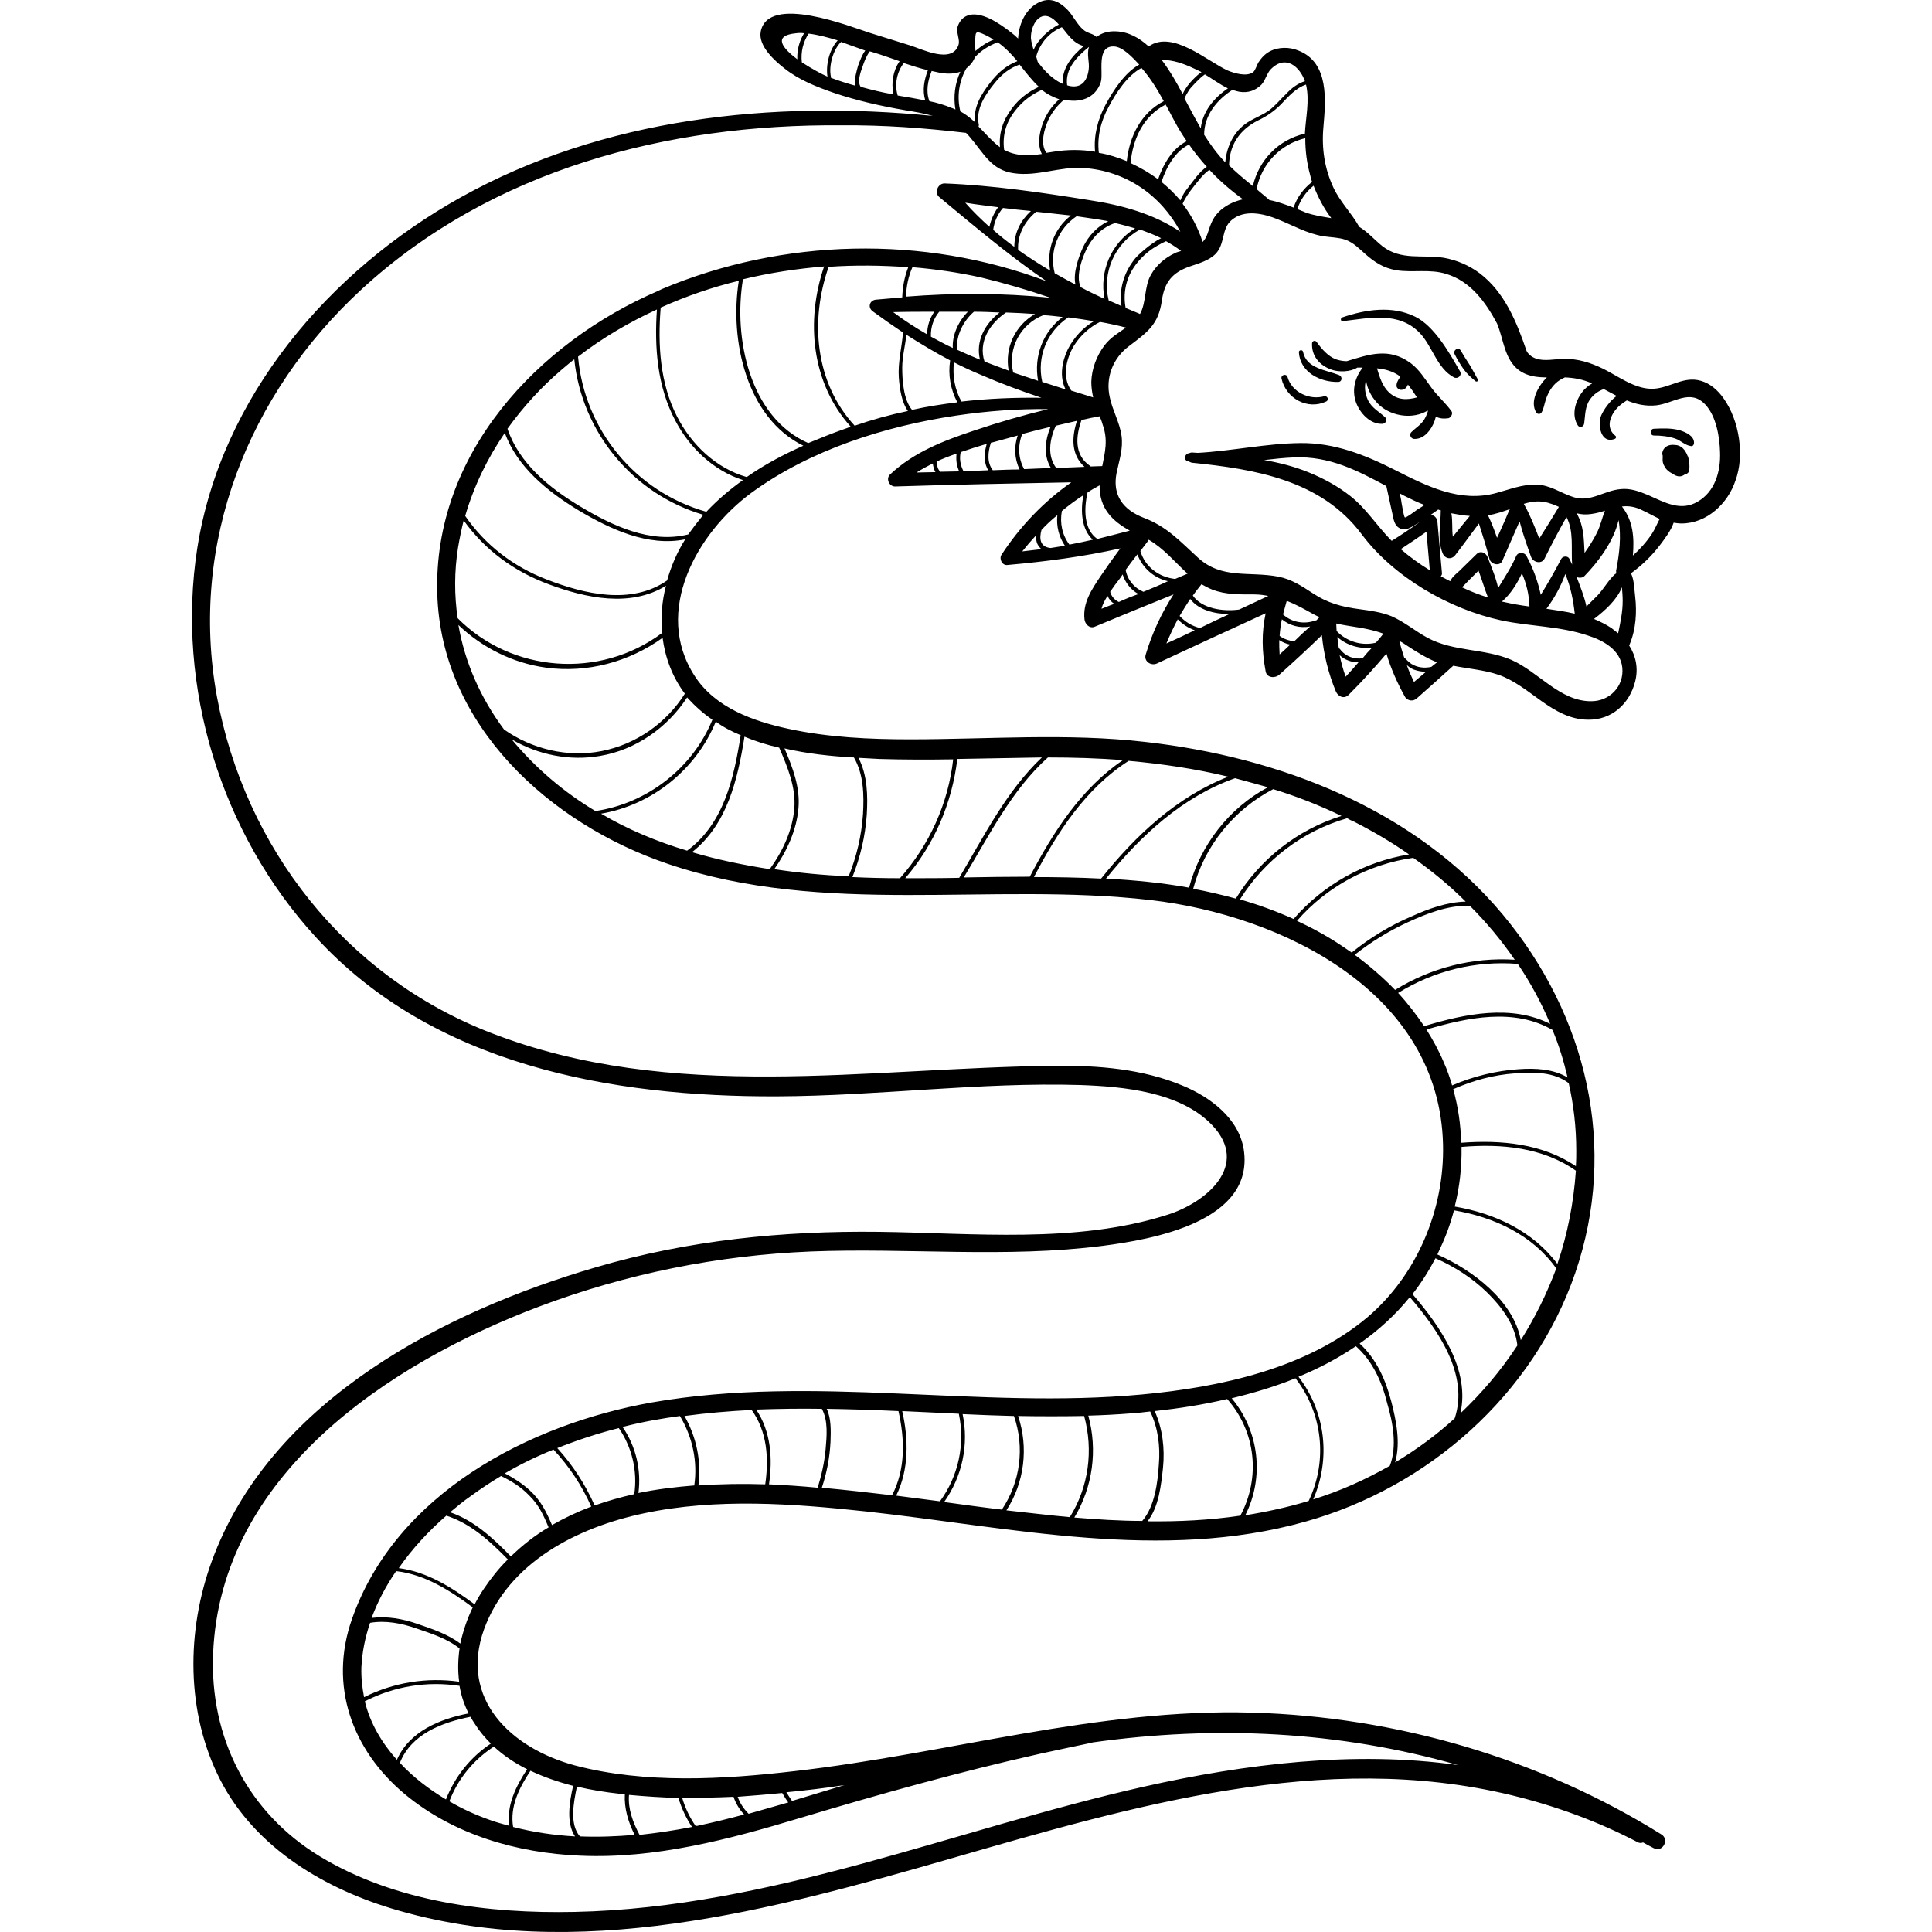 <?xml version="1.0" encoding="iso-8859-1"?>
<!-- Generator: Adobe Illustrator 19.0.0, SVG Export Plug-In . SVG Version: 6.00 Build 0)  -->
<svg version="1.1" id="Capa_1" xmlns="http://www.w3.org/2000/svg" xmlns:xlink="http://www.w3.org/1999/xlink" x="0px" y="0px"
	 viewBox="0 0 511.929 511.929" style="enable-background:new 0 0 511.929 511.929;" xml:space="preserve">
<g>
	<g>
		<path d="M456.666,105.504c-1.5-2.1-3.5-3.9-6-4.6c-4.5-1.3-8,1.8-12.4,2.1c-4.9,0.3-9.4-3.3-13.5-5.3c-3.3-1.6-6.7-2.7-10.4-2.6
			c-2.3,0-5.2,0.7-7.4-0.1c-1.1-0.4-1.8-1-2.4-1.8c0-0.1,0-0.2-0.1-0.3c-2.6-7.6-5.8-15.5-12.4-20.5c-2.8-2.1-6.1-3.5-9.5-4.1
			c-5.7-0.9-11.3,0.8-16.3-3.1c-2.1-1.7-3.8-3.7-6.1-5.1c-2-3.6-5-6.5-6.8-10.3c-2.4-5.1-3.2-10.5-2.7-16.1c0.6-7,1.6-17.1-6.6-20.3
			c-2.4-1-5.3-1-7.6,0.2c-1.3,0.7-2.2,1.7-3,2.9c-0.4,0.6-0.8,2.1-1.4,2.6c-1.7,1.3-5,0.3-6.7-0.4c-5.4-2.4-14.7-10.9-21-6.4
			c-2.5-2.3-5.4-3.9-8.7-4c-1.9-0.1-3.8,0.4-5.1,1.5c-1-1-2.4-0.9-3.6-2c-1.6-1.4-2.6-3.6-4-5.1c-2.6-2.7-5.3-3.7-8.7-1.5
			c-2.8,1.9-4.3,5.4-4.5,9c-0.6-0.6-1.3-1.2-2.1-1.8c-2.6-2-7.9-5.8-11.5-4.2c-1.2,0.5-2,1.6-2.4,2.8c-0.5,1.6,0.7,3.6,0.2,4.9
			c-1.7,5.2-9.9,1-12.9,0.1c-3.5-1.1-7.1-2.2-10.6-3.3c-5-1.6-27-10.4-28.9-0.3c-0.7,3.8,3.8,7.8,6.4,9.8c3.8,3,8.4,4.8,13,6.4
			c6.2,2.1,12.5,3.5,18.9,4.6c2.4,0.4,4.9,0.8,7.3,1.5c-42.6-4.2-87.3,0.5-125.1,21.6c-34.8,19.4-63.5,52.8-69.8,93
			c-5.7,36.7,6.3,75.6,31.4,103c31,33.9,78.3,42.4,122.3,42.2c26.8-0.1,53.6-3.8,80.3-3c11.4,0.4,26.5,1.8,34.9,10.6
			c10.2,10.7-1.6,20.6-11.9,23.8c-24.1,7.7-51.5,4.8-76.4,4.5c-25.4-0.3-50.5,2.2-75,9.4c-40,11.7-84.9,34.8-101,75.9
			c-7.3,18.5-7.9,40.2,0.7,58.3c8.8,18.6,27.1,29.9,46.2,35.7c48.8,14.8,101.2,0.3,148.4-13.3c47.9-13.8,98.5-28.8,148.4-16.7
			c11.5,2.8,22.8,6.9,33.3,12.4c0.5,0.3,1,0.3,1.5,0.1c0.9,0.5,1.8,1,2.8,1.5c2.3,1.3,4.3-2.2,2.1-3.6
			c-32.4-20.2-70.3-31.2-108.4-32.3c-41.1-1.2-80.7,10.9-121.3,15.5c-18.9,2.2-39.6,3.4-58.2-1.5c-16.8-4.5-30.8-17.5-24.1-36.1
			c6.5-17.8,24.8-27,42.3-30.7c19.3-4.1,39.5-2.6,59-0.5c38.3,4.2,78.2,13.4,116.3,2.7c32.6-9.1,60.4-33.6,71.5-65.8
			c11.5-33.4,3.1-68.4-19.2-95.1c-23.4-28-59.2-41.7-94.6-45.7c-20.8-2.4-41.6-0.7-62.4-0.7c-10.8,0-21.7-0.5-32.3-2.8
			c-9.3-2-19.4-5.6-24.8-14c-11.1-17.1,0.6-37.9,15-48.5c15.6-11.4,35.5-17.7,54.4-20.5c8.1-1.2,16.2-1.8,24.3-1.7
			c-6.6,1.6-13.2,3.5-19.7,5.7c-8.1,2.7-15.9,5.7-22.2,11.6c-1.2,1.1-0.3,3.2,1.3,3.2c15.6-0.5,31.1-0.8,46.7-1.1
			c-7.3,5.1-13.6,11.7-18.5,19.2c-0.7,1.1,0.2,2.9,1.6,2.7c10.1-0.9,20.1-2.2,29.9-4.4c-1.8,2.4-3.5,4.8-5.2,7.3
			c-2.4,3.6-4.8,7.1-4.3,11.5c0.1,1.1,1.2,2.5,2.6,2c7-2.9,14-5.8,21-8.6c-3.2,4.9-5.7,10.3-7.4,16c-0.5,1.8,1.5,3,3,2.3
			c9.6-4.5,19.2-8.9,28.8-13.3c-1.1,5.1-1,10.1,0,15.4c0.3,1.7,2.4,1.9,3.6,0.9c3.8-3.4,7.6-6.9,11.3-10.5
			c0.5,5.1,1.7,10.1,3.7,14.9c0.6,1.4,2.2,2.1,3.4,0.9c3.5-3.5,6.8-7.1,10-10.9c1.2,4,2.9,7.8,4.9,11.4c0.7,1.2,2.3,1.3,3.2,0.4
			c3.2-2.8,6.4-5.7,9.5-8.5l0.1-0.1c4,0.8,8.2,1.1,12,2.4c8.4,2.9,14.2,11.8,23.7,11.9c6.3,0.1,11-4.2,12.5-10.1
			c0.9-3.5,0.2-6.8-1.6-9.6c0.1-0.1,0.1-0.2,0.2-0.4c1.6-3.9,1.9-8.4,1.4-12.6c-0.2-1.4-0.2-4.3-1.1-6.1c2.9-2.1,5.5-4.6,7.7-7.5
			c1.2-1.6,2.9-3.8,3.6-5.9c0.7,0.1,1.4,0.2,2.1,0.2c6.7,0,12.3-5.3,14.3-11.4C462.266,120.804,460.966,111.504,456.666,105.504z
			 M348.066,49.204c1.1,2.9,2.7,6,4.7,8.6c-2.3-0.4-4.6-0.7-6.8-1.5c-0.7-0.3-1.5-0.6-2.2-0.9
			C344.566,52.904,346.066,50.804,348.066,49.204z M347.666,48.204c-2.3,1.8-4,4.1-4.9,6.8c-2.1-0.8-4.3-1.6-6.4-2
			c-1.1-1-2.3-1.9-3.4-2.9c1.3-6.7,6.3-11.9,12.9-13.5c0,3.3,0.4,6.6,1.3,9.8C347.266,47.004,347.466,47.604,347.666,48.204z
			 M345.766,35.404c-7,1.6-12.2,7-13.8,13.9c-2.2-1.8-4.3-3.5-6.3-5.5c0.1-5.3,2.7-9.4,7.7-11.9c2.3-1.1,4.2-2.4,6-4.2
			c2-2.1,4-4.4,6.7-5.3C347.066,26.704,345.966,31.204,345.766,35.404z M292.666,91.504c-2.1,2.8-3.4,6.2-3.5,9.7
			c0,1.4,0.2,2.8,0.5,4.1c-1.9-0.6-3.9-1.2-5.8-1.8c-2.5-3.5-1.4-8.4,0.7-11.9c1.7-2.7,4.1-4.9,6.9-6.3c2.3,0.4,4.6,0.9,6.9,1.5
			C296.366,88.204,294.266,89.404,292.666,91.504z M292.066,123.504h-0.1c-1,0-2,0.1-3,0.1c0-0.1-0.1-0.2-0.2-0.2
			c-4.2-2.9-3.7-7.9-2.2-12.1c1.6-0.4,3.2-0.7,4.8-1c0.3,0.7,0.6,1.4,0.8,2.2C293.666,116.604,292.766,119.904,292.066,123.504z
			 M284.966,75.404c-1.9-1-3.7-2-5.5-3c-1.5-5.9,0.9-11.8,5.8-15.1c2.8,0.4,5.6,0.8,8.4,1.3c-2.9,1.4-5.2,3.8-6.7,6.9
			C285.866,68.004,284.266,72.204,284.966,75.404z M275.066,100.904c-2.2-0.7-4.4-1.5-6.6-2.2c-1.5-6.4,1.9-12.8,8-15.2
			c1.7,0.1,3.4,0.3,5.1,0.5C276.366,87.904,273.866,94.404,275.066,100.904z M267.266,98.204c-2.2-0.8-4.3-1.6-6.4-2.4
			c-1.7-5.2,1.4-10.1,5.7-13c2.6,0.1,5.1,0.2,7.7,0.4C268.966,86.204,266.166,92.204,267.266,98.204z M259.666,95.304
			c-2-0.8-4-1.7-6-2.6c-0.5-3.6,1.6-7.7,4.4-10.1c2.3,0,4.6,0.1,6.8,0.2C260.966,85.804,258.466,90.404,259.666,95.304z
			 M265.766,55.104c2.5,0.3,5,0.6,7.4,0.8c-2.7,2.5-4.4,5.7-4.4,9.5c-1.9-1.4-3.8-2.9-5.6-4.5
			C263.466,58.704,264.366,56.704,265.766,55.104z M262.166,60.104c-2.2-2-4.4-4.1-6.4-6.4c2.9,0.5,5.8,0.8,8.7,1.2
			C263.366,56.504,262.566,58.204,262.166,60.104z M274.566,56.104c3.1,0.3,6.2,0.7,9.2,1c-4.4,3.4-6.5,8.9-5.5,14.6
			c-2.9-1.7-5.8-3.6-8.5-5.5C269.566,62.104,271.566,58.604,274.566,56.104z M278.366,78.904c-12.7-1.3-25.6-1.3-38.3-0.3
			c0.1-2.7,0.6-5.3,1.7-7.8c6.1,0.5,12.2,1.4,18.1,2.7C266.066,75.004,272.266,76.804,278.366,78.904z M247.566,82.604
			c-1.2,1.7-1.9,3.8-1.9,6c-3.1-1.8-6.1-3.7-9-5.9C240.366,82.604,243.966,82.604,247.566,82.604z M248.866,82.604
			c2.6,0,5.1,0,7.6,0c-2.5,2.5-4.2,6.2-4,9.6c-2-0.9-3.9-2-5.8-3C246.566,86.704,247.366,84.404,248.866,82.604z M288.266,65.304
			c1.6-2.9,4.1-5.2,7.2-6.2c1.8,0.4,3.5,0.9,5.3,1.4c-6.4,4-9.5,11.4-8.1,18.7c-2.1-1-4.3-2-6.3-3.1
			C284.866,73.004,286.966,67.704,288.266,65.304z M297.166,81.104c-1.1-0.5-2.2-1-3.4-1.5c-1.8-7.4,1.6-15.1,8.3-18.8
			c1.9,0.7,3.8,1.4,5.6,2.3c-2.8,1.4-6.2,4.5-6.9,5.4C297.766,72.204,296.466,76.704,297.166,81.104z M298.266,81.604
			c-0.7-3.7,0-7.6,2.2-10.8c1.2-1.8,2.8-3.4,4.6-4.7c0.4-0.3,2.5-1.6,3.9-2.2c1.4,0.8,2.7,1.6,4,2.6c-0.6,0.2-1.2,0.3-1.7,0.6
			c-2.6,1.2-4.9,3.2-6.3,5.7c-1.8,3.1-1.2,7.4-2.9,10.4c-0.1,0-0.2-0.1-0.2-0.1C300.666,82.604,299.466,82.104,298.266,81.604z
			 M312.766,53.104c-1.5-1.8-3.2-3.4-5-4.9c1.3-4,3.7-8.2,7.3-9.9c1.4,2,3,4,4.7,5.9c-2,1.3-3.6,3.8-4.8,5.3
			C314.066,50.604,313.266,51.804,312.766,53.104z M306.866,47.504c-2.3-1.7-4.7-3.1-7.3-4.3c0.6-6.4,3.4-12.5,9.3-15.5
			c0.8,1.4,1.5,2.9,2.3,4.3c1,1.9,2.1,3.7,3.3,5.4C310.766,39.204,308.266,43.404,306.866,47.504z M316.166,49.604
			c0.9-1.1,2.6-3.5,4.3-4.6c2.7,2.9,5.7,5.5,8.9,7.8c-1.3,0.3-2.5,0.7-3.8,1.4c-2,1.1-3.7,2.7-4.6,4.9c-0.9,2.1-1,3.7-2.3,5
			c-1.2-3.7-3-7.1-5.3-10.1C314.066,52.404,315.066,51.004,316.166,49.604z M326.566,23.804c0.6,0.2,1.2,0.4,1.8,0.5
			c2.3,0.4,4.3-0.3,5.9-1.9c1.1-1.2,1.4-3,2.5-4.1c4-4,7.7-0.5,9,3.2c-1.9,0.6-3.5,1.8-4.9,3.3c-1.6,1.5-3,3.3-4.8,4.6
			c-1.5,1-3.2,1.7-4.8,2.6c-4.1,2.3-6.2,6.5-6.6,11c-0.1-0.1-0.2-0.2-0.2-0.2c-2.1-2.2-3.8-4.6-5.4-7.1
			C319.066,30.604,322.366,26.504,326.566,23.804z M325.366,23.404c-3.8,2.6-6.7,6.2-7.2,10.6c-1.2-2.1-2.4-4.3-3.6-6.6
			c-0.2-0.4-0.5-0.9-0.7-1.3c0.3-0.8,0.8-1.6,1.3-2.4c0.3-0.4,2.6-3,4.1-4C321.266,20.904,323.266,22.404,325.366,23.404z
			 M308.866,15.904c3,0.2,5.8,1.4,8.5,2.7c0.3,0.2,0.7,0.3,1,0.5c-0.9,0.6-1.6,1.3-2.1,1.8c-1.2,1.2-2.2,2.5-2.9,4
			c-1.5-2.9-3.4-6.2-5.6-9.1C308.066,15.904,308.366,15.904,308.866,15.904z M308.366,26.804c-6,3.1-9.1,9.3-9.8,15.9
			c-2.4-1-4.9-1.8-7.4-2.2c-0.5-4.2,0.5-8.4,2.6-12.2c1.9-3.6,4.9-8.3,8.7-10.3C304.866,20.704,306.666,23.704,308.366,26.804z
			 M291.666,21.804c0.8-2.4-1.3-9.6,3.4-9.5c2.4,0,5.1,3,6.8,4.8c-3.9,2.2-6.9,6.9-8.9,10.6c-2.1,3.9-3.2,8.2-2.8,12.5
			c-3.6-0.6-7.3-0.6-11,0c-0.6,0.1-1.3,0.2-1.9,0.3c-1.7-2.4-0.6-6.2,0.5-8.7c1-2.1,2.4-3.9,4.2-5.4
			C285.966,27.304,290.166,26.204,291.666,21.804z M276.066,40.804c-3.5,0.5-6.9,0.6-10-1.1c-0.5-3.9,0.5-7.4,3.1-10.6
			c1.9-2.4,4.2-4.1,6.9-5.3c1.3,1.1,2.9,1.9,4.6,2.5c-2,1.8-3.6,4.1-4.5,6.8C275.366,35.404,274.866,38.504,276.066,40.804z
			 M288.466,18.504c-0.6,4.2-3.1,4.9-5.7,4.1c-0.6-4.4,2.6-7.6,5.8-10.2C287.866,14.504,288.766,16.404,288.466,18.504z
			 M287.166,12.204c-3.1,2.6-5.8,5.8-5.6,10c-1.6-0.7-3.1-1.9-4.2-3c-0.9-0.9-1.6-1.8-2.4-2.8c-0.1-0.5-0.3-1-0.4-1.4
			c0.4-1.7,1.4-3.4,2.4-4.6c1.2-1.4,2.7-2.5,4.4-3.2C283.066,9.304,284.466,11.504,287.166,12.204z M279.266,5.204
			c0.5,0.4,0.9,0.8,1.3,1.3c-2.6,1.3-5.5,3.9-6.7,6.7c-0.3-1-0.6-2-0.7-3.1C273.066,6.704,275.566,2.204,279.266,5.204z
			 M270.166,17.104c1.6,2,3.2,4.1,5.1,5.9c-2.8,1.3-5.3,3.2-7.2,5.8c-2.4,3.2-3.4,6.5-3.1,10.2c-0.1-0.1-0.2-0.2-0.4-0.3
			c-2-1.6-3.6-3.5-5.3-5.2c0.1-0.1,0.1-0.3,0.1-0.4c-0.9-4.3,1.7-8,4.2-11.1C265.466,19.604,267.566,18.004,270.166,17.104z
			 M261.366,9.404c0.6,0.3,1.3,0.7,1.9,1.1c-1.8,0.7-3.4,1.8-4.8,3c0-0.7-0.1-1.4-0.1-2.1
			C258.566,8.504,258.066,7.804,261.366,9.404z M256.066,18.104c0.9-0.7,1.7-1.6,2.2-2.8c0-0.1,0-0.1,0.1-0.2c1.6-1.7,3.6-3,6-3.9
			c2,1.4,3.7,3.2,5.2,5c-2.9,1.1-5.2,3.1-7.2,5.7c-2.4,3.1-4.5,6.5-4,10.5c-1.2-1.1-2.4-2.1-3.9-2.9
			C253.466,25.504,254.166,21.404,256.066,18.104z M210.966,8.804c0.7-0.1,1.4-0.1,2.1,0c-1.3,2.1-1.9,4.5-1.8,6.9
			C207.266,12.704,204.666,9.404,210.966,8.804z M219.066,20.204c-1.2-0.5-4-2-6.6-3.7c-0.3-2.7,0.3-5.3,1.8-7.6
			c2.5,0.3,5.1,1,7.7,1.8c-2.2,2.4-3.2,6.5-2.7,9.6C219.166,20.204,219.066,20.204,219.066,20.204z M226.666,22.704
			c-2.2-0.6-4.4-1.3-6.5-2.1c0-0.1,0.1-0.2,0-0.3c-0.6-2.7,0.5-7.1,2.7-9.2c2.2,0.8,4.4,1.6,6.4,2.3c-0.9,1.2-1.4,2.7-1.9,4
			C226.966,18.904,226.266,21.004,226.666,22.704z M228.066,23.004c-1-1.4,0-4,0.5-5.4c0.4-1.2,1-2.8,1.9-4c0.2,0.1,0.5,0.1,0.7,0.2
			c2.4,0.7,4.8,1.6,7.2,2.4c-1.7,2.5-2.3,5.7-1.6,8.8C233.766,24.504,230.966,23.804,228.066,23.004z M237.866,25.304
			c-0.9-3-0.2-6.2,1.6-8.6c2.1,0.7,4.3,1.4,6.4,1.9c-1,2.6-1.5,5.3-0.7,8C242.666,26.104,240.266,25.704,237.866,25.304z
			 M246.266,26.804c-1-2.7-0.4-5.4,0.6-8c0.8,0.2,1.5,0.3,2.3,0.5c1.8,0.3,3.7,0.3,5.3-0.3c-1.4,3-1.9,6.5-1.3,10
			c-0.3-0.1-0.6-0.3-1-0.4C250.266,27.804,248.266,27.204,246.266,26.804z M289.166,461.804c0.1,0,0.2,0,0.3-0.1
			c32.7-4.6,65.5-3,96.9,6c-27.5-3.9-56.5-0.3-83.2,5.7c-50.2,11.3-98.8,32.1-150.8,33.2c-22.9,0.5-47.6-2.6-67.6-14.7
			c-19.1-11.6-29.2-31.5-28.3-53.7c1.9-47.3,46.4-76.9,86.4-92c23.1-8.7,47.4-13.6,72.1-14.6c25.8-1,51.6,1.8,77.3-1.5
			c13.1-1.7,40.2-6.4,37.3-25.5c-1.3-8.3-8.9-13.9-16.1-16.9c-10.7-4.5-22.4-5.4-33.8-5.3c-50.1,0.5-101.6,10-149.8-8.8
			c-38.3-14.9-65-48.9-72.4-89.1c-7.4-40.7,8.3-80.1,38.3-107.8c34.5-31.8,81.2-43.9,127.2-43.5c11-0.1,22,0.7,33,2
			c0.4,0.4,0.8,0.8,1.1,1.2c3.6,4.2,5.6,8.7,11.6,9.5c6.2,0.9,12.2-1.8,18.3-1.4c11.4,0.7,20.7,7.3,25.8,16.9
			c-7.2-4.8-15.6-7.1-24.3-8.4c-12.5-2-25.4-3.9-38.1-4.4c-1.8-0.1-2.9,2.4-1.5,3.6c9.3,7.7,18.5,15.5,28.4,22.3
			c-32.5-12.3-69.9-11.4-101.9,2.1c-0.2,0.1-0.4,0.2-0.6,0.3c-0.1,0-0.1,0-0.2,0.1c-32.2,13.8-59.8,43.4-58.7,80.3
			c1,34.9,29.8,61,61.1,71.6c41.6,14.1,85.3,4.7,128,9.6c35,4.1,76.5,24.5,77.4,64.8c0.4,17.2-6.9,34.6-20.1,45.8
			c-16.2,13.6-39.1,18.5-59.7,20.4c-43.2,4-86.8-5.4-129.8,2.1c-32.7,5.8-67.9,24.2-79.5,57.4c-6.2,17.6,0,34.7,14,46.4
			c13,10.8,29.8,15.6,46.4,16.3c19.9,0.9,39.5-4.3,58.4-10c21-6.3,42.1-12.2,63.5-17
			C280.266,463.704,284.766,462.704,289.166,461.804z M175.466,167.704c-16.6,12.4-39.9,10.5-54.2-3.9c-0.9-6.1-0.9-12.4,0.1-18.7
			c0.4-2.4,0.9-4.8,1.5-7.2c5.6,7.8,13.3,13.5,22.5,16.9c9.9,3.7,21.7,6.2,31.1,0.4
			C175.366,159.404,175.066,163.604,175.466,167.704z M121.666,445.604c-8.7-1.2-17.3,0.2-25.2,4.1c-0.5-2.6-0.8-5.3-0.7-8
			c0.2-4,1-7.9,2.3-11.7c4.1-0.7,8.3,0.1,12.3,1.5c3.8,1.3,8.2,2.7,11.4,5.3C121.366,439.704,121.266,442.604,121.666,445.604z
			 M121.766,446.704c0.4,2.5,1.2,4.9,2.4,7.3c-7.7,1.5-15.7,4.8-19,12.3c-4-4.5-7.1-9.7-8.5-15.5
			C104.466,446.804,113.166,445.404,121.766,446.704z M121.966,435.504c-3.3-2.5-7.5-3.9-11.3-5.2c-4-1.4-8.1-2.1-12.2-1.6
			c1.6-4.3,3.8-8.5,6.5-12.4c7.7,0.9,14.2,5.1,20.3,9.6C123.766,429.004,122.666,432.304,121.966,435.504z M223.766,473.004
			c-4.6,1.4-9.3,2.8-13.9,4.2c-0.5-0.7-1-1.5-1.5-2.3C213.566,474.404,218.666,473.804,223.766,473.004z M207.266,475.104
			c0.5,0.8,1,1.7,1.6,2.5c-3.5,1-7,2-10.5,3c-1.3-1.3-2.3-2.8-2.9-4.5C199.366,475.804,203.266,475.504,207.266,475.104z
			 M194.366,476.104c0.6,1.8,1.6,3.4,2.8,4.7c-4.1,1.1-8.2,2.1-12.4,3c-0.1,0-0.3,0-0.4,0.1c-1.6-2.3-2.8-4.8-3.6-7.5
			C185.366,476.404,189.866,476.304,194.366,476.104z M166.666,475.604c4.4,0.4,8.8,0.7,13.1,0.8c0.8,2.7,2,5.3,3.6,7.7
			c-4.6,0.9-9.3,1.6-13.9,2.1C167.666,482.804,166.366,479.304,166.666,475.604z M152.866,473.404c3.8,0.9,7.6,1.5,11.3,1.9
			c0.5,0.1,1,0.1,1.4,0.1c-0.2,3.8,0.9,7.4,2.6,10.8c-4.8,0.4-9.6,0.6-14.5,0.4C150.866,483.404,151.966,477.704,152.866,473.404z
			 M151.866,473.204c-1,4.3-1.9,9.8,0.5,13.4c-5.5-0.3-11-1.1-16.4-2.5c-0.9-5.4,1.6-10.4,4.6-14.9
			C144.166,470.904,147.966,472.204,151.866,473.204z M139.666,468.804c-3,4.6-5.5,9.6-4.7,15c-1.7-0.5-3.4-0.9-5-1.5
			c-3.7-1.3-7.3-2.9-10.9-5c2.3-6,6.4-11,11.8-14.5C133.466,465.204,136.466,467.204,139.666,468.804z M130.066,462.004
			c-5.4,3.6-9.5,8.7-11.9,14.8c-4.5-2.7-8.7-5.9-12.2-9.7c3-7.6,11.1-10.7,18.7-12.2c0.4,0.7,0.8,1.4,1.3,2.1
			C127.166,458.904,128.566,460.504,130.066,462.004z M131.066,417.104c-2,2.5-3.8,5.1-5.3,8c-6.1-4.5-12.5-8.6-20.1-9.6
			c3.6-5.2,8-9.9,12.6-13.9c6.5,2.1,11.6,6.8,16.3,11.6C133.366,414.404,132.166,415.704,131.066,417.104z M135.366,412.404
			c-4.7-4.8-9.7-9.5-16.1-11.7c1.8-1.5,3.6-3,5.5-4.3c2.6-1.9,5.3-3.7,8-5.3c2.7,1.3,5.3,2.9,7.4,5.1c2.6,2.5,3.9,5.4,5.2,8.5
			C141.766,406.804,138.466,409.404,135.366,412.404z M146.266,404.104c-1.5-3.5-3-6.6-6-9.3c-2-1.8-4.2-3.2-6.5-4.4
			c4.1-2.4,8.4-4.5,12.9-6.3c4.2,4.5,7.5,9.5,10,15.1C152.966,400.604,149.566,402.204,146.266,404.104z M168.066,395.904
			c-3.6,0.8-7.1,1.8-10.5,3c-2.5-5.6-5.8-10.7-9.9-15.2c5.3-2.1,10.7-3.9,16.3-5.3C167.466,383.504,168.966,389.804,168.066,395.904
			z M183.966,393.604c-5,0.4-10,1-14.8,2c0.8-6.2-0.7-12.4-4.2-17.5c2.7-0.7,5.5-1.3,8.2-1.8c2.3-0.4,4.7-0.8,7-1.1
			C183.566,380.904,184.866,387.304,183.966,393.604z M202.766,393.304c-5.9-0.2-11.8-0.1-17.7,0.3c0.8-6.4-0.5-12.8-3.7-18.4
			c5.9-0.8,11.9-1.3,17.8-1.6C203.266,379.304,203.766,386.404,202.766,393.304z M203.766,393.304c1-6.9,0.5-14-3.4-19.8
			c5.8-0.2,11.6-0.3,17.4-0.2c1.7,3.1,1.3,7.3,1,10.7c-0.3,3.5-1.1,6.9-2.1,10.2C212.466,393.804,208.166,393.504,203.766,393.304z
			 M217.766,394.204c1.3-3.9,2.1-8,2.3-12.2c0.1-2.9,0.2-6.1-1-8.7c6.3,0.1,12.7,0.3,19,0.6c1.7,7.5,1.9,15.4-1.7,22.3
			C230.466,395.504,224.266,394.804,217.766,394.204z M237.466,396.304c3.4-6.9,3.3-14.9,1.6-22.4c5,0.2,10,0.5,15,0.7
			c1.7,8.1-0.1,16.5-5,23.2C245.166,397.304,241.266,396.804,237.466,396.304z M250.166,398.004c4.8-6.8,6.6-15.2,4.9-23.3
			c4.5,0.2,9.1,0.4,13.6,0.5c2.9,8.3,1.7,17.5-3.2,24.8C260.366,399.404,255.266,398.704,250.166,398.004z M266.666,400.204
			c4.8-7.4,5.9-16.7,3.1-25c5.8,0.1,11.7,0.1,17.5,0c2.5,9.1,1.2,18.8-3.8,26.8C277.966,401.504,272.266,400.804,266.666,400.204z
			 M284.666,402.104c4.9-8.1,6.2-17.9,3.7-27c3.8-0.1,7.6-0.3,11.4-0.6c1.7-0.1,3.3-0.3,5-0.5c2.1,4.4,2.7,9.2,2.3,14
			c-0.3,4.8-1.1,11.2-4.4,15C296.766,403.004,290.666,402.604,284.666,402.104z M304.066,403.104c3-3.8,3.6-9.6,4.1-14.2
			c0.5-5.1-0.1-10.3-2.2-15c6.4-0.7,12.9-1.7,19.2-3.2c7.6,8.6,8.9,20.8,3.5,30.9C320.566,402.804,312.366,403.204,304.066,403.104z
			 M329.966,401.504c5.1-10.1,3.7-22.3-3.6-31c5.8-1.4,11.5-3.1,16.9-5.3c7.2,9.3,8.6,21.8,3.5,32.5
			C341.166,399.404,335.566,400.604,329.966,401.504z M368.266,388.404c-3.2,1.8-6.5,3.5-9.9,5c-3.4,1.5-6.9,2.8-10.4,3.9
			c4.7-10.8,3.3-23.2-3.9-32.5c5.4-2.2,10.5-4.9,15.2-8.1c4.4,3.9,6.9,9.4,8.3,15.1
			C369.066,376.904,370.266,383.204,368.266,388.404z M385.466,375.804c-4.8,4.4-10.1,8.3-15.8,11.7c1.5-5.1,0.3-11.1-1-16.1
			c-1.5-5.8-4-11.4-8.4-15.4c5-3.5,9.5-7.6,13.3-12.3C381.166,352.504,389.266,364.304,385.466,375.804z M386.966,374.504
			c2.6-11.5-5.2-22.9-12.7-31.6c2.3-2.9,4.3-6.1,6.1-9.5c5,2.2,9.7,5.2,13.6,9c3.9,3.8,7.5,8.6,8.1,14.1
			C397.766,363.104,392.666,369.104,386.966,374.504z M402.966,355.104c-1.9-10.4-12.8-18.6-22.1-22.7c0.9-1.9,1.8-3.9,2.6-6
			c0.7-1.9,1.3-3.8,1.8-5.7c10.6,1.8,20.8,6.5,27.1,15.4C409.866,342.804,406.766,349.104,402.966,355.104z M412.666,334.904
			c-6.5-8.7-16.6-13.4-27.2-15.2c1.3-5.2,1.9-10.5,1.8-15.8c10.5-0.9,21.5,0.1,30.3,6.3
			C416.966,318.704,415.366,327.004,412.666,334.904z M417.666,304.904c0,1.4,0,2.7-0.1,4.1c-8.9-6-19.8-7-30.4-6.2
			c-0.1-4.8-0.8-9.5-2.1-14.2c5.2-2.3,10.7-3.8,16.4-4.2c4.8-0.4,10.3-0.4,14.2,2.6
			C416.966,292.704,417.666,298.704,417.666,304.904z M415.366,285.504c-3.8-2.3-8.6-2.5-12.9-2.2c-6.1,0.4-12.1,1.9-17.7,4.3
			c-0.6-2.1-1.3-4.1-2.2-6.1c-1.3-3.1-2.9-6-4.6-8.7c10.9-3.2,23.2-5.8,33.4,0.1C413.066,276.904,414.366,281.204,415.366,285.504z
			 M410.766,271.304c-10.3-5.2-22.5-2.7-33.4,0.6c-2.1-3.1-4.4-6.1-6.9-8.8c9.5-5.9,20.6-8.6,31.7-7.7
			C405.566,260.404,408.466,265.804,410.766,271.304z M389.466,240.004c4.4,4.4,8.4,9.2,11.9,14.3c-11.1-0.7-22.2,2.1-31.7,8
			c-3.3-3.4-6.9-6.5-10.7-9.3c4.3-3.4,9-6.3,14-8.6C377.966,242.104,383.766,239.804,389.466,240.004z M388.366,238.904
			c-4.9,0.1-9.9,1.9-14.3,3.9c-5.7,2.4-11.1,5.7-15.9,9.6c-1.9-1.3-3.8-2.6-5.8-3.8c-2.8-1.7-5.7-3.2-8.7-4.6
			c7.9-9.1,18.9-15,30.8-16.7C379.466,230.804,384.166,234.704,388.366,238.904z M358.566,217.604c5.1,2.6,10.1,5.5,14.8,8.8
			c-11.8,1.9-22.7,8-30.6,17.1c-4.7-2.1-9.4-3.8-14.2-5.2c6.5-10.4,16.6-18.1,28.4-21.5
			C357.466,217.104,357.966,217.404,358.566,217.604z M355.466,216.204c-11.6,3.6-21.6,11.4-28,21.9c-3.7-1-7.5-1.9-11.3-2.6
			c3-11.4,10.8-21,21.2-26.4C343.566,211.004,349.666,213.404,355.466,216.204z M335.966,208.604c-10.3,5.5-17.9,15.3-20.9,26.6
			c-7.2-1.3-14.6-2-22-2.4c9.2-11.4,20.3-21.7,34.2-26.6C330.266,207.004,333.066,207.804,335.966,208.604z M325.466,205.804
			c-13.6,5.3-24.6,15.6-33.7,27c-5.9-0.3-11.9-0.4-17.8-0.4c6.2-11.9,13.7-23.5,25.1-30.8
			C307.966,202.404,316.766,203.704,325.466,205.804z M277.666,200.704c6.6,0,13.3,0.2,19.9,0.7c-11.1,7.5-18.5,19.1-24.7,30.9
			c-5.8,0-11.7,0.1-17.5,0.2C262.066,221.504,267.966,209.404,277.666,200.704z M276.066,200.704c-9.4,8.9-15.3,20.8-21.9,31.9
			c-4.6,0.1-9.3,0.1-13.8,0.1c-0.2,0-0.4,0-0.5,0c7.7-8.9,12.4-19.9,13.8-31.6C261.066,201.004,268.566,200.804,276.066,200.704z
			 M232.966,201.104c6.5,0.2,13,0.2,19.6,0.1c-1.3,11.7-6.3,22.7-14.1,31.5c-4.2,0-8.4-0.1-12.6-0.3c2.1-5.3,3.4-10.8,3.8-16.5
			c0.3-5,0.2-10.5-2.2-15.1C229.366,200.904,231.166,201.004,232.966,201.104z M226.266,200.704c2.6,4.5,2.7,10,2.4,15.1
			c-0.4,5.7-1.7,11.2-3.8,16.4c-6.6-0.3-13.2-0.9-19.7-1.9c3.3-4.7,5.9-10.3,6.4-16.1c0.5-5.5-1.5-10.8-3.7-15.9
			C213.866,199.704,220.266,200.404,226.266,200.704z M206.466,198.104c2.2,5.1,4.5,10.6,4,16.2c-0.5,5.8-3.1,11.3-6.5,16
			c-7-1.1-13.9-2.5-20.6-4.5c9.3-7.3,12.1-19.2,13.9-30.6C200.166,196.404,203.266,197.404,206.466,198.104z M196.266,194.804
			c-1.8,11.4-4.5,23.5-14.2,30.6c-8-2.4-15.7-5.6-22.8-9.8c13.5-2.3,25.2-11.7,30.4-24.4
			C191.666,192.704,193.866,193.804,196.266,194.804z M188.766,190.704c-5.2,12.8-17.3,22.2-31,24.2c-8.2-4.9-15.7-11.2-22.2-19
			c7,4.1,15.3,5.8,23.4,4.4c9.5-1.6,17.9-7.5,23.1-15.5C184.066,187.004,186.266,189.004,188.766,190.704z M181.466,183.804
			c-4.9,7.8-12.9,13.4-22,15.2c-9,1.8-18.5-0.5-25.9-5.7c-6.2-8.3-10.4-17.8-12.1-27.7c6.3,6,14.4,10.1,23.2,11.3
			c10.9,1.5,22-1.5,30.9-7.9C176.266,174.304,178.166,179.404,181.466,183.804z M176.766,153.804c-9.5,6.6-22,3.6-32-0.3
			c-8.8-3.4-16.2-9.1-21.5-16.8c2.3-7.9,5.9-15.3,10.5-22c3.3,9.1,11.3,15.5,19.5,20.5c8.4,5,18.4,9.7,28.3,7.7
			C179.466,146.204,177.866,149.904,176.766,153.804z M182.366,141.604c-10,2.5-20.1-2.3-28.6-7.4c-8.2-4.9-16.2-11.4-19.3-20.6
			c4.1-5.7,8.9-11,14.3-15.6c1.1-0.9,2.2-1.9,3.4-2.8c2,19.3,15.5,35.7,34.2,41.2C184.966,138.104,183.666,139.804,182.366,141.604z
			 M187.166,135.604c-18.8-5.3-32.3-21.7-34-41.1c6.5-5,13.5-9.1,20.9-12.5c-0.7,10.1,0.1,20.5,4.9,29.5
			c3.8,7.2,10.1,13.2,17.9,15.7C193.366,129.704,190.066,132.504,187.166,135.604z M197.866,126.404c-8.1-2.3-14.7-8.6-18.5-16.1
			c-4.5-8.8-5.1-19-4.3-28.8c6.7-3,13.6-5.4,20.7-7.1c-2.5,15.7,2,36.3,17.1,43.7C207.666,120.404,202.566,123.104,197.866,126.404z
			 M223.666,113.704c-3.2,1.1-6.3,2.4-9.5,3.7c-15.5-6.8-19.9-27.8-17.3-43.4c7-1.7,14.2-2.8,21.5-3.4c-4.9,14.4-3.4,30.8,7,42.4
			C224.866,113.304,224.266,113.504,223.666,113.704z M226.466,112.804c-10.5-11.4-11.9-27.8-6.9-42.1c7-0.5,14.1-0.4,21.1,0.1
			c-1,2.5-1.5,5.2-1.6,8c-2.3,0.2-4.7,0.4-7,0.6c-1.7,0.2-2.2,2.1-0.8,3.1c2.6,1.9,5.3,3.8,8,5.6c-0.3,4-1.4,7.9-1.1,12
			c0.2,2.7,0.7,6.4,2.4,8.8C235.766,109.904,231.066,111.204,226.466,112.804z M241.666,108.604c-2.3-2.7-2.6-8-2.6-11.2
			c0-2.9,0.8-5.8,1.1-8.7c3.8,2.4,7.6,4.7,11.6,6.8c-0.6,3.8,0.1,7.7,1.9,11.1C249.666,107.104,245.666,107.704,241.666,108.604z
			 M254.766,106.404c-1.8-3.2-2.4-6.8-2-10.4c2.3,1.2,4.7,2.3,7.1,3.3c5.3,2.3,10.7,4.3,16.1,6.1
			C268.866,105.304,261.766,105.604,254.766,106.404z M276.166,101.204c-1.5-6.7,1.3-13.4,6.9-17.1c2.3,0.3,4.5,0.6,6.8,1
			c-2.9,1.7-5.3,4.3-6.9,7.4c-1.6,3.3-2.3,7.4-0.6,10.7C280.366,102.504,278.266,101.904,276.166,101.204z M242.866,125.204
			c1.4-0.9,2.9-1.7,4.3-2.4c0.1,0.8,0.3,1.6,0.7,2.3C246.266,125.104,244.566,125.204,242.866,125.204z M249.166,125.004
			c-0.7-0.6-0.9-1.7-1-2.7c1.7-0.8,3.5-1.5,5.3-2.1c-0.2,1.6,0,3.2,0.7,4.7C252.466,124.904,250.866,125.004,249.166,125.004z
			 M255.266,124.804c-0.8-1.6-1.1-3.3-0.7-5c2.3-0.8,4.6-1.5,6.9-2.2c-0.7,2.4-0.9,4.9,0.4,7
			C259.666,124.704,257.466,124.804,255.266,124.804z M263.066,124.604c-1.6-2.1-1.3-4.8-0.5-7.3c0.2,0,0.3-0.1,0.5-0.1
			c2.2-0.6,4.4-1.2,6.6-1.8c-1,2.9-0.9,6.1,0.5,9C267.866,124.404,265.466,124.504,263.066,124.604z M271.366,124.304
			c-1.6-2.9-1.7-6.3-0.5-9.3c2.5-0.7,5-1.3,7.5-1.9c-1.5,3.6-1.9,7.7,0.1,10.9C276.166,124.104,273.766,124.204,271.366,124.304z
			 M279.866,124.004c-2.4-3.2-1.8-7.5-0.1-11.2c1.9-0.4,3.7-0.9,5.6-1.3c-1.4,4.3-1.6,9,2,12.2
			C284.866,123.804,282.366,123.904,279.866,124.004z M270.866,146.104c1.2-1.5,2.4-2.9,3.7-4.3c-0.1,0.8,0,1.6,0.3,2.3
			c0.3,0.6,0.7,1.1,1.1,1.4C274.266,145.704,272.566,145.904,270.866,146.104z M278.366,145.204c-2.9-0.3-3-2.6-2.4-4.8
			c1.3-1.4,2.7-2.7,4.2-3.9c-0.3,2.9,0.4,5.7,2,8.1C280.866,144.804,279.566,145.004,278.366,145.204z M283.366,144.304
			c-1.9-2.5-2.6-5.7-2-8.9c1.8-1.5,3.7-2.9,5.7-4.2c-0.8,4.2-0.5,9.1,2.5,11.8C287.466,143.504,285.366,143.904,283.366,144.304z
			 M290.766,142.804c-3.6-2.5-3.6-7.9-2.6-12.3c1-0.7,2.1-1.3,3.2-1.9c-0.1,6.2,3.5,9.5,8,12
			C296.566,141.304,293.666,142.104,290.766,142.804z M291.866,161.304c0.3-1.2,0.9-2.3,1.6-3.4c0.4,0.9,1,1.6,1.8,2.1
			C294.066,160.404,292.966,160.904,291.866,161.304z M296.466,159.504c-1.1-0.5-2-1.5-2.3-2.7c0.8-1.2,1.6-2.3,2.4-3.3
			c0.3-0.4,0.6-0.8,0.9-1.3c0.7,2.2,2.2,4.1,4.2,5.2C299.966,158.004,298.166,158.704,296.466,159.504z M302.966,156.804
			c-2.4-1-4.2-3.1-4.7-5.8c1-1.4,2-2.7,3.1-4.1c1.4,3.6,4.3,6.2,8.1,7.1C307.366,155.004,305.166,155.904,302.966,156.804z
			 M302.166,146.004c0.6-0.8,1.3-1.7,1.9-2.5c0.1-0.1,0.2-0.3,0.3-0.5c4,2.3,6.9,5.9,10.3,9c-1.1,0.5-2.2,0.9-3.3,1.4
			C306.966,152.904,303.366,150.104,302.166,146.004z M309.066,170.504c0.9-2.2,1.9-4.3,3-6.4c1.3,1.3,2.8,2.3,4.5,2.9
			C314.066,168.204,311.566,169.404,309.066,170.504z M317.966,166.404c-2.1-0.5-3.9-1.6-5.4-3.2c0.9-1.5,1.8-3,2.8-4.5
			c2.2,2.9,6.4,4,10.4,4C323.166,163.904,320.566,165.104,317.966,166.404z M328.366,161.504c-4.2,0.6-9.9-0.2-12.3-3.7
			c0.7-1,1.5-2,2.3-3c0.9,0.5,1.8,1,2.8,1.4c3.6,1.4,7.4,1.3,11.2,1.3c1.4,0,2.6,0.2,3.7,0.4
			C333.466,159.104,330.966,160.304,328.366,161.504z M339.066,173.404c-0.1-1.3-0.1-2.5-0.1-3.8c0.9,0.6,1.9,1,2.9,1.2
			C340.966,171.704,340.066,172.504,339.066,173.404z M342.966,169.904c-1.4-0.1-2.8-0.6-3.9-1.4c0.1-1.5,0.3-3,0.6-4.4
			c2.1,1.7,4.8,2.4,7.5,1.9C345.766,167.204,344.366,168.504,342.966,169.904z M348.766,164.404c-0.1,0-0.1,0-0.2,0
			c-3,1.1-6.3,0.5-8.6-1.6c0.3-1.1,0.6-2.2,0.9-3.3c0-0.1,0.1-0.2,0.1-0.3c2.3,0.9,4.5,2.1,7,3.5c0.6,0.3,1.1,0.6,1.7,0.8
			C349.266,163.904,348.966,164.204,348.766,164.404z M356.566,179.304c-0.7-1.9-1.2-3.8-1.6-5.7c1.4,1.3,3.2,1.9,5,1.9
			C358.966,176.704,357.766,178.004,356.566,179.304z M361.066,174.404c-2.2,0.4-4.6-0.5-6-2.4c-0.1-0.1-0.2-0.2-0.3-0.2
			c-0.2-1-0.3-2-0.4-3c2.5,2.2,5.9,3.2,9.2,2.8C362.666,172.504,361.866,173.404,361.066,174.404z M364.566,170.304
			c-3.8,0.9-7.7-0.3-10.4-3.1c0-0.7-0.1-1.3-0.1-2c1.2,0.3,2.5,0.5,3.7,0.7c3.3,0.5,6.1,1,8.8,2
			C365.966,168.704,365.266,169.504,364.566,170.304z M374.666,180.704c-0.7-1.5-1.4-3-1.9-4.5c0.5,0.5,1.1,0.9,1.8,1.2
			c1.1,0.4,2.2,0.6,3.3,0.6C376.766,178.904,375.766,179.804,374.666,180.704z M379.266,176.704c-1.8,0.4-3.7,0.2-5.3-0.8
			c-0.7-0.5-1.3-1.1-1.9-1.7c-0.5-1.5-0.9-2.9-1.3-4.4c0.6,0.3,1.2,0.7,1.8,1.1c2.7,1.8,5.3,3.4,8.2,4.6
			C380.266,175.904,379.766,176.304,379.266,176.704z M419.866,152.604c3.5-3.6,7.8-9.2,9-14.8c0.8,4.3,0.2,9-0.6,13.2
			c-0.1,0.3,0,0.6,0,0.9c-0.1,0.1-0.2,0.2-0.3,0.2c-1.7,1.5-3,3.9-4.6,5.6c-1,1-2,2-3,3c-0.6-2.7-1.6-5.2-2.6-7.8
			C418.566,153.204,419.366,153.104,419.866,152.604z M417.766,136.004c1.2,0.3,2.4,0.4,3.8,0.2c1.4-0.2,2.6-0.5,3.7-0.9
			c-0.8,2-1.2,4.1-2.2,6c-0.9,1.8-2,3.5-3.2,5.2C419.666,142.604,419.666,139.304,417.766,136.004z M429.766,155.604
			c0.1,1.2,0.2,2.4,0.2,3.6c0,3-0.6,5.7-1.2,8.6c-0.6-0.5-1.2-0.9-1.8-1.4c-1.5-1-3-1.7-4.6-2.4
			C425.266,161.804,428.466,158.904,429.766,155.604z M437.666,141.504c-1.4,2.1-3.1,4-5,5.7c0.4-4.7,0.1-9.2-2.9-13
			c1.7-0.2,3.5,0,5.6,1.1c1.5,0.7,2.9,1.5,4.4,2.2C439.066,138.804,438.466,140.304,437.666,141.504z M449.866,132.904
			c-4.5,2.7-8.8,0.2-13.1-1.7c-2.4-1-4.8-1.9-7.4-1.6c-4.4,0.4-8,3.6-12.5,2.1c-3.4-1.1-6.1-3.2-9.8-3.3c-3.7-0.1-7.1,1.3-10.5,2.2
			c-9.7,2.7-18.5-1.8-27-6.1c-7.9-4-16-7.2-25-7.1c-9.1,0.1-18.1,2.1-27.2,2.6c-0.5,0-1-0.1-1.5-0.1c-0.3,0-0.6,0.1-0.8,0.2
			c-1.2,0.1-1.5,1.9-0.3,2.1c0.1,0,0.2,0,0.2,0c0.2,0.2,0.5,0.3,0.8,0.4c16.8,1.7,34.3,4.6,45,18.9c8.5,11.4,23.2,19.9,37.1,22.9
			c7.6,1.6,15.5,1.5,22.9,4c4.1,1.3,8.6,3.8,9.1,8.5c0.5,5-3.4,8.9-8.2,8.9c-8.3,0.1-14.1-7.9-21.3-11c-7.1-3-15.2-2.1-22.1-5.8
			c-3.3-1.8-6.1-4.2-9.5-5.7c-2.7-1.1-5.6-1.5-8.6-1.9c-4.6-0.6-8.4-1.6-12.3-4.2c-2.9-1.9-5.6-3.7-9.1-4.4
			c-7.8-1.5-15,0.8-21.4-5.1c-4.7-4.3-8.2-8.2-14.3-10.5c-5.4-2.1-8.4-5.9-7.2-11.9c0.7-3.4,1.8-6.4,1.3-9.9s-2.4-6.7-3.1-10.1
			c-1.2-5.2,0.8-10.4,5.1-13.6c4.9-3.7,7.8-5.7,8.7-12.1c0.7-4.9,2.8-7.4,7.4-9c2.3-0.8,5-1.5,6.8-3.3c2.6-2.6,1.5-6.7,4.3-9
			c3.4-2.9,8.5-1.7,12.2-0.2c4,1.6,7.8,3.8,12.1,4.5c2,0.3,4,0.3,5.8,0.9c2.2,0.8,3.6,2.3,5.3,3.8c2.5,2.2,4.8,3.7,8.2,4.3
			c4.4,0.7,9-0.4,13.3,1c6.3,1.9,10.3,7.3,13.4,13.1c1.8,4.3,1.9,9.4,5.8,12.4c2.2,1.6,4.8,1.9,7.4,1.9c-2.3,2.3-4.6,6.4-2.8,9.3
			c0.3,0.5,1.1,0.5,1.4,0c0.6-1,0.7-2.1,1.1-3.3c0.5-1.6,1.3-3.1,2.5-4.3c0.8-0.8,1.7-1.3,2.6-1.7c2.4,0.1,4.7,0.5,7.2,1.6
			c-1,0.6-2,1.4-2.7,2.4c-1.8,2.4-2.8,6-1.1,8.7c0.5,0.8,1.6,0.4,1.7-0.5c0.3-2.2,0.2-4.4,1.5-6.3c0.9-1.3,2.2-2.3,3.7-2.8
			c1.1,0.6,2.3,1.2,3.4,1.8c-1.8,1.4-3.3,3.4-4.1,5.2c-1,2.5-0.1,7.6,3.6,6.2c0.3-0.1,0.5-0.5,0.2-0.8c-2.4-1.9-1.7-4.7,0-6.9
			c0.9-1.1,1.9-1.8,3-2.5c2.4,1,5,1.6,7.8,1.3c4.6-0.5,9-4.5,13-0.2c2.9,3.1,3.8,8.6,3.9,12.6
			C455.966,125.004,454.366,130.304,449.866,132.904z M404.466,147.304c-0.5-1-2.2-1.1-2.7,0c-1.3,3-3.1,5.7-4.8,8.5
			c-0.6-2.8-1.8-5.6-2.8-8.2c-0.5-1.2-1.9-1.8-2.9-0.8c-1.5,1.5-3.1,3-4.6,4.5c-1,0.9-1.9,1.6-2.4,2.7c-0.8-0.4-1.7-0.9-2.5-1.3
			c0.2-0.2,0.4-0.6,0.3-1c-0.4-4.5-0.8-9.1-1.2-13.6c-0.1-0.9-1-1.8-1.9-1.6c0.7-0.5,1.3-0.9,2-1.4l0.1-0.1c0.2,0.1,0.5,0.2,0.7,0.2
			c0,3.9-1,7.8,0.5,11.4c0.6,1.5,2.4,1.8,3.4,0.4c2.1-2.7,4.1-5.5,6.2-8.3c1,3.1,2,6.3,2.8,9.4c0.4,1.5,2.8,2,3.4,0.5
			c1.4-3.2,2.8-6.4,4.2-9.6c0.1-0.3,0.3-0.6,0.4-0.8c0.8,3.1,1.9,6.2,3,9.3c0.5,1.5,2.8,2.1,3.6,0.5c1.8-3.7,3.8-7.4,5.8-11
			c2,3.7,1.2,8.3,1.5,12.6c-0.2-0.5-0.5-1-0.7-1.5c-0.4-0.9-1.8-0.8-2.2,0c-1.7,3.3-3.5,6.4-5.4,9.5
			C407.466,154.004,406.266,150.604,404.466,147.304z M405.266,160.704c-2.3-0.3-4.6-0.7-6.8-1.2c-0.2,0-0.3-0.1-0.5-0.1
			c2.3-2,4-4.7,5.3-7.5C404.466,154.704,405.166,157.504,405.266,160.704z M394.266,158.304c-2.3-0.7-4.6-1.6-6.9-2.7
			c0.6-0.5,1.1-1.1,1.7-1.7c0.9-0.9,1.8-1.8,2.7-2.7C392.666,153.604,393.366,156.004,394.266,158.304z M384.566,136.004
			c1.6,0.3,3.2,0.6,4.9,0.7c-1.5,1.8-3,3.7-4.5,5.5C384.666,140.104,384.966,138.004,384.566,136.004z M394.266,136.504
			c0.7-0.1,1.4-0.2,2-0.4c1.3-0.3,2.6-0.8,3.8-1.2c-0.5,1-0.9,2.1-1.4,3.2c-0.7,1.5-1.3,3-2,4.4
			C395.966,140.404,395.166,138.404,394.266,136.504z M403.766,133.504c2.3-0.7,4.6-1,7.3,0c0.7,0.2,1.3,0.5,2,0.8
			c-1.7,2.8-3.4,5.6-5.2,8.4C406.666,139.604,405.466,136.504,403.766,133.504z M414.766,152.104c1.4,3.3,2.1,6.9,2.5,10.5
			c-2.5-0.6-5-0.9-7.5-1.3C411.866,158.504,413.566,155.404,414.766,152.104z M368.966,136.204c0.3,1.4,0.5,3.1,2,3.8
			c1.3,0.7,2.6-0.1,3.8-0.8c0.5-0.3,1.1-0.7,1.6-1c-2.5,1.8-5,3.5-7.6,5.1c-0.1-0.1-0.2-0.2-0.3-0.3c-3.7-3.8-6.5-8.3-10.7-11.6
			c-3.3-2.6-7-4.6-10.9-6.2c-3.9-1.6-7.9-2.6-11.9-3.3c2.6-0.3,5.3-0.6,7.9-0.7c9.5-0.4,16.8,3.5,24.5,7.6v0.1
			C367.866,131.304,368.466,133.804,368.966,136.204z M370.866,130.704c0.4,0.2,0.7,0.4,1.1,0.6c1.8,0.9,3.6,1.8,5.5,2.5
			c-0.6,0.4-1.2,0.8-1.9,1.2c-0.4,0.3-2.9,2.2-3.3,2.1c-0.3-0.1-0.8-3.5-0.9-3.9C371.266,132.304,371.066,131.504,370.866,130.704z
			 M377.966,140.904c0.3,3.4,0.6,6.8,0.9,10.2c-2.8-1.7-5.4-3.6-7.7-5.6C373.466,144.004,375.666,142.504,377.966,140.904z"/>
	</g>
</g>
<g>
	<g>
		<path d="M384.566,108.904c-1.6-2.2-3.7-4-5.3-6.2c-1.7-2.3-3.2-4.8-5.5-6.5c-5.7-4.2-11-2.3-16.9-0.5c-1,0-2-0.2-2.9-0.5
			c-2.1-0.8-3.8-2.8-5.1-4.6c-0.4-0.5-1.1-0.3-1.2,0.3c-0.2,3.4,2,6,5.3,7.1c1.8,0.6,4.8,0.6,6.7-0.6c0.5,0,0.9,0,1.4,0
			c-2,2.6-2.9,5.8-1.8,9.1c1,2.9,3.8,6,7.1,5.8c0.8-0.1,1.3-1,0.7-1.7c-1.6-1.5-3.6-2.5-4.6-4.6c-0.8-1.7-1-3.6-0.5-5.3
			c0.3,2.6,1.8,5.1,3.7,6.8c3.4,2.9,8.8,3.6,12.6,1.3l0.1,0.1c-0.2,0.8-0.6,1.6-1,2.3c-0.9,1.4-2.3,2.2-3.4,3.3
			c-0.6,0.6-0.2,1.7,0.7,1.8c2.3,0.1,4-1.7,5-3.7c0.4-0.7,0.6-1.5,0.8-2.2c1,0.5,2.1,0.6,3.4,0.4
			C384.566,110.504,385.066,109.504,384.566,108.904z M368.066,104.004c-1.8-1.7-2.5-4.1-3.2-6.4c1.1,0.1,2.2,0.3,3.1,0.6
			c1.2,0.4,2.2,0.9,3.1,1.6c-0.1,0.1-0.1,0.2-0.2,0.3c-0.5,0.8-0.9,1.4-0.8,2.3c0.1,0.5,0.7,0.9,1.2,0.9c0.9,0,1.5-0.6,1.8-1.4
			c0.8,1,1.5,2,2.2,3.1c0.1,0.1,0.1,0.2,0.2,0.3C372.866,106.004,370.366,106.104,368.066,104.004z"/>
	</g>
</g>
<g>
	<g>
		<path d="M354.866,99.404c-3.5-1.4-8.7-1.7-9.6-6.2c-0.1-0.6-1.1-0.5-1.1,0.1c0.3,5.3,5.6,8,10.4,7.9
			C355.666,101.204,355.766,99.804,354.866,99.404z"/>
	</g>
</g>
<g>
	<g>
		<path d="M350.866,105.004c-3.9,1.1-8.6-1.1-9.7-5.1c-0.3-1-1.8-0.6-1.6,0.4c1.2,5.3,6.9,8.4,11.8,6.1
			C352.266,106.004,351.766,104.804,350.866,105.004z"/>
	</g>
</g>
<g>
	<g>
		<path d="M386.866,98.404c-2.8-4.9-6.8-12-11.9-14.5c-6.1-3-13.1-1.9-19.3,0.2c-0.5,0.2-0.5,1,0.1,1c7-0.8,14.9-2.7,20.5,3.2
			c3.3,3.5,4.5,9.3,9,11.7C386.266,100.504,387.466,99.504,386.866,98.404z"/>
	</g>
</g>
<g>
	<g>
		<path d="M391.566,100.504c-0.8-1.4-1.4-2.6-2.2-3.9c-0.8-1.2-1.6-2.5-2.3-3.7c-0.6-1.1-2.2-0.1-1.6,1c0.7,1.4,1.5,2.7,2.4,4
			c0.9,1.2,1.9,2.1,3.1,3.1C391.266,101.304,391.866,100.904,391.566,100.504z"/>
	</g>
</g>
<g>
	<g>
		<path d="M447.266,120.904c-0.1,0-0.1,0-0.1-0.1c-0.6-1.6-1.7-2.9-3.4-2.9c-1.5-0.2-3,0.4-3.3,2.1c0,0.3,0,0.5,0.1,0.7
			c0,0.2,0,0.5,0,0.7c-0.1,0.8,0.1,1.6,0.5,2.2c0.4,0.8,1.2,1.5,2.1,1.9c0.8,0.6,1.8,1,2.8,0.5c0.2-0.1,0.3-0.2,0.5-0.3
			c0.5-0.1,1-0.4,1.1-1C447.766,123.604,447.666,122.204,447.266,120.904z"/>
	</g>
</g>
<g>
	<g>
		<path d="M445.066,114.004c-2.2-0.6-4.5-0.5-6.8-0.4c-1.1,0-1.2,1.8,0,1.8c1.9,0,3.8,0.2,5.6,0.8c1.5,0.5,2.6,1.8,4.2,2
			c0.5,0.1,0.8-0.4,0.8-0.8C448.966,115.504,446.666,114.504,445.066,114.004z"/>
	</g>
</g>
<g>
</g>
<g>
</g>
<g>
</g>
<g>
</g>
<g>
</g>
<g>
</g>
<g>
</g>
<g>
</g>
<g>
</g>
<g>
</g>
<g>
</g>
<g>
</g>
<g>
</g>
<g>
</g>
<g>
</g>
</svg>
